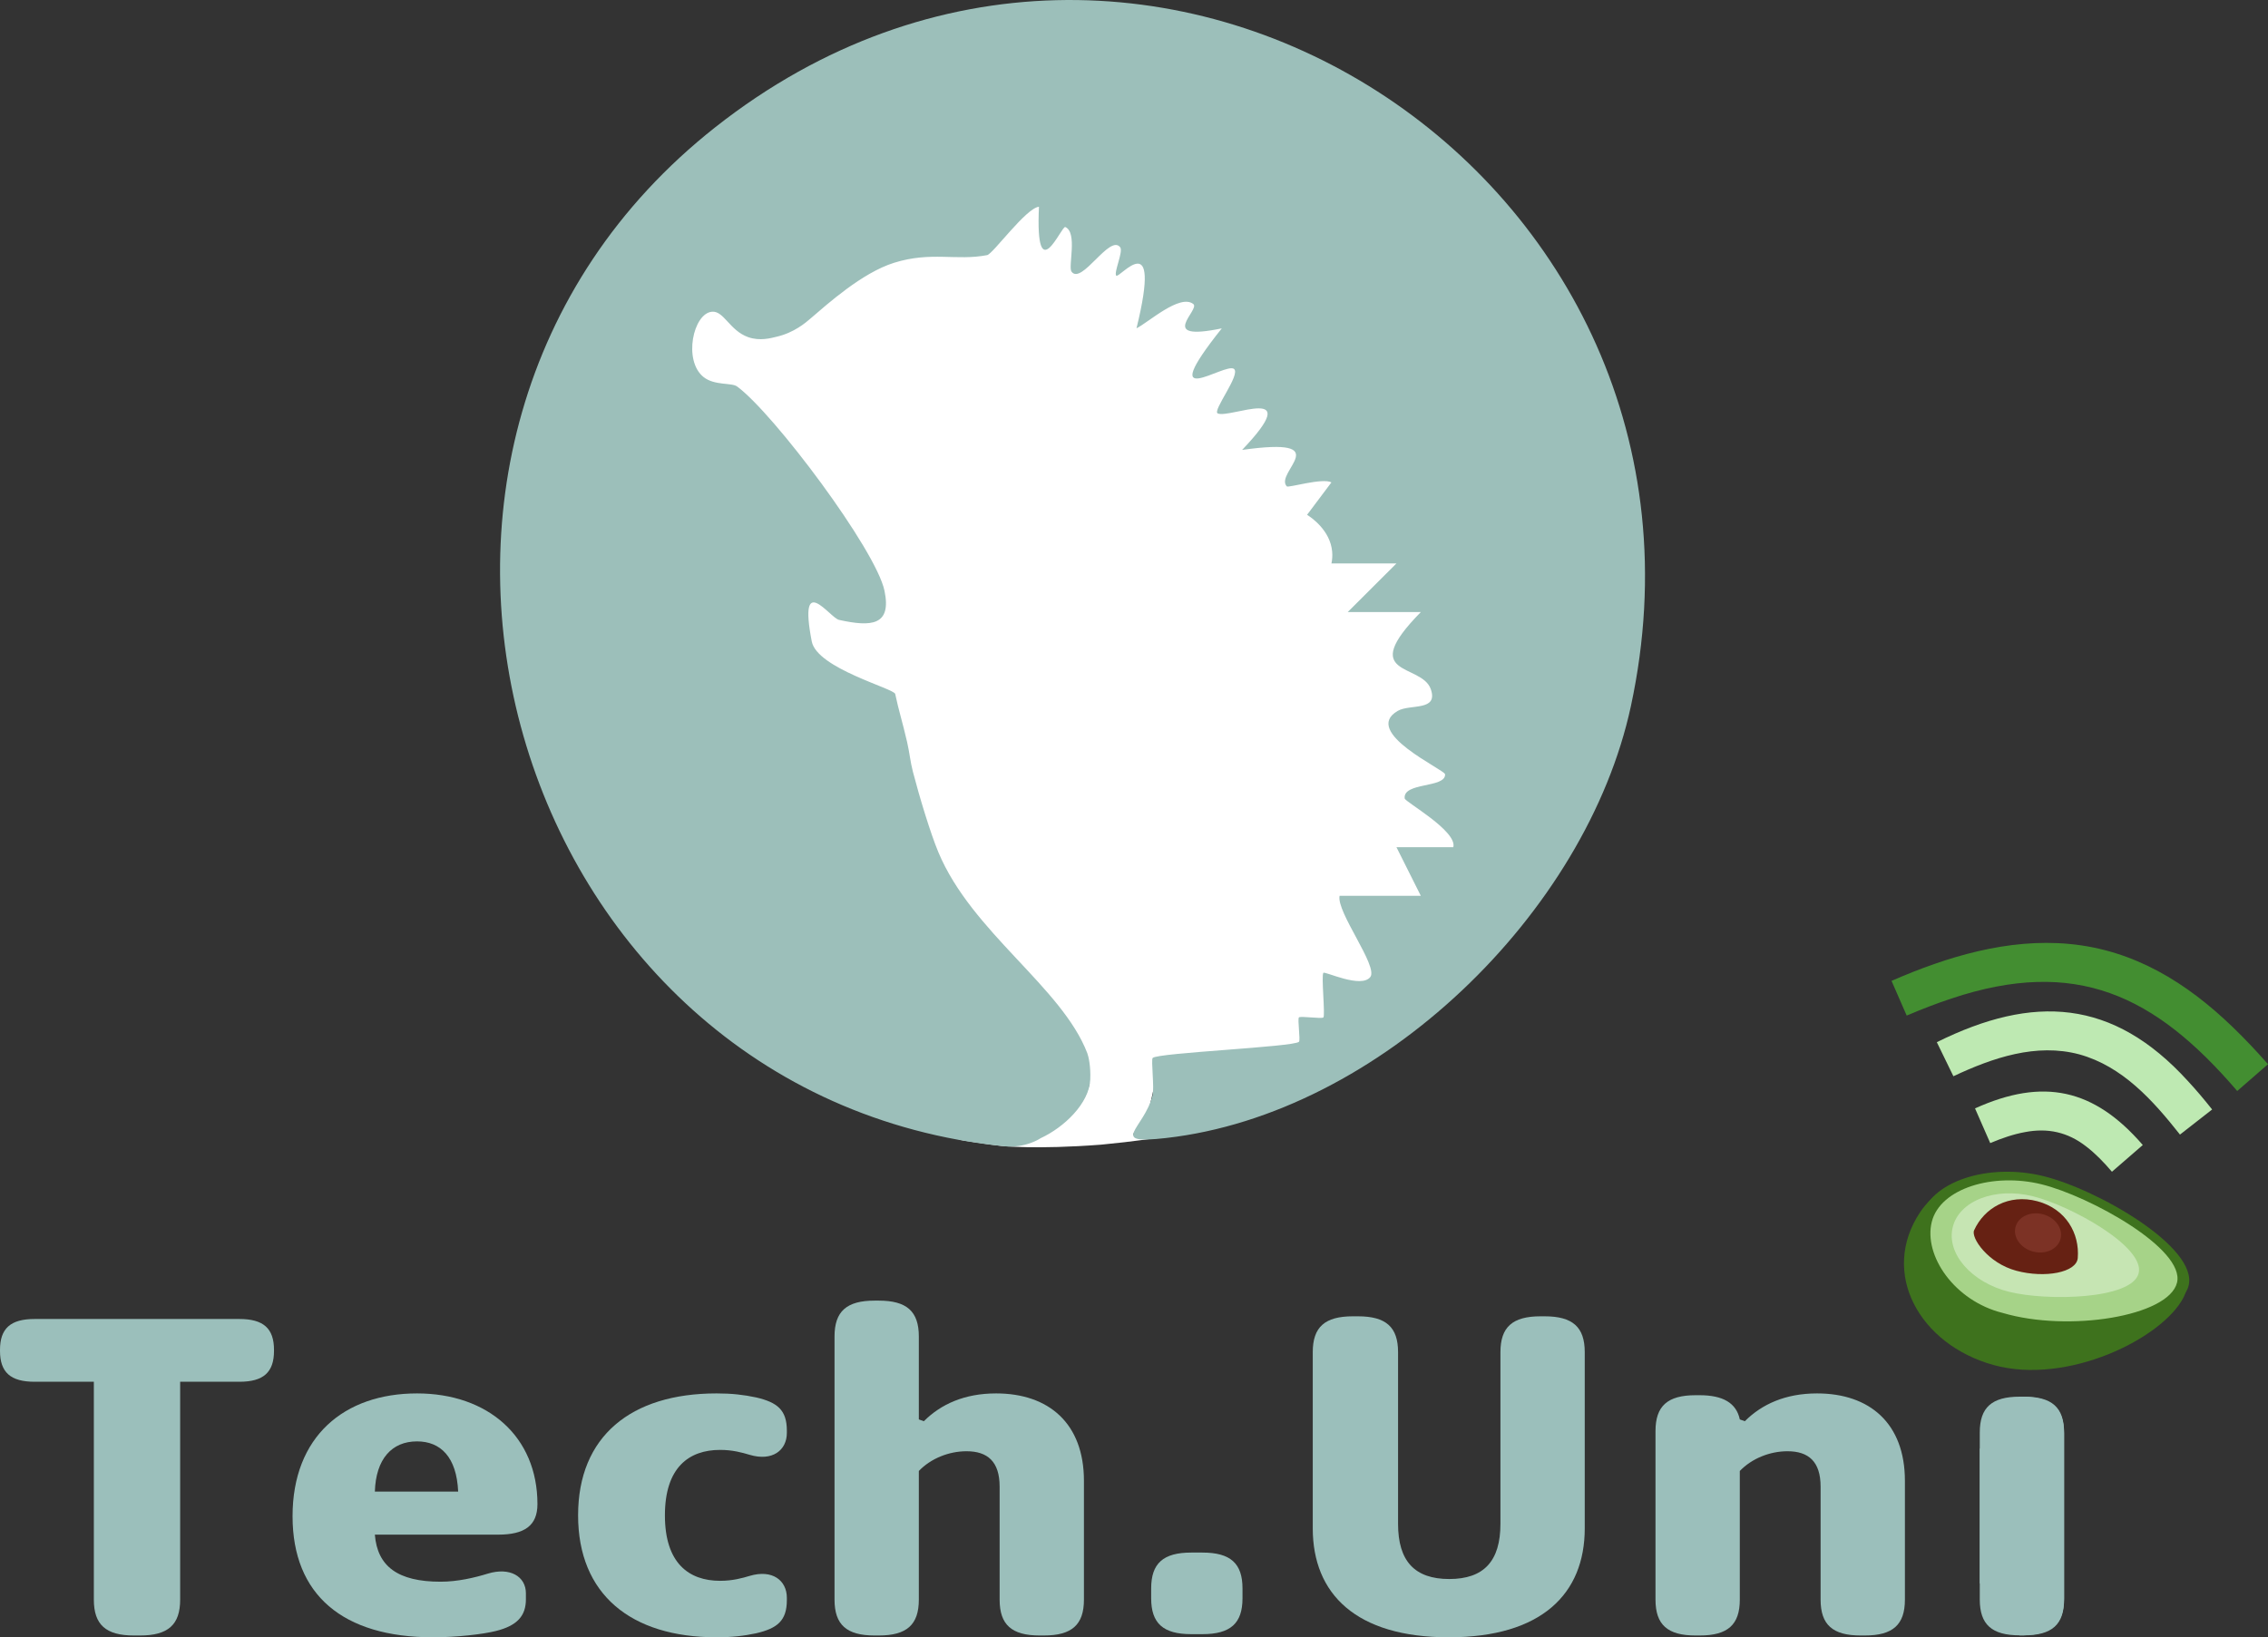<?xml version="1.0" encoding="UTF-8"?><svg xmlns="http://www.w3.org/2000/svg" viewBox="0 0 2807.005 2027.025"><rect x="0" y="0" width="2807.005" height="2027.025" fill="#333333" stroke="none"/><defs><style>.uuid-824e84bb-7f08-42f5-a96f-76e91ad5e8a7{fill:#9cbfba;}.uuid-d80dac59-e2fd-4b92-902e-6ffcee01d1ab{fill:#c6e5b3;}.uuid-ce76f39e-da40-418e-b305-55c02bb81693{fill:#fff;}.uuid-db168fe7-f596-40d6-ae74-29ef329e2c7a{fill:#9bbfbb;}.uuid-4e496116-3ee3-423b-9847-f1f24dcf9016{fill:#bee9b2;}.uuid-a137b5f7-8561-4bd3-b985-de5a7d052d4f{fill:#3e721d;}.uuid-022ca1a3-64b4-4c06-a5b7-5401bcff64d3{fill:#7c3225;}.uuid-76bd2bdb-76dd-4118-be98-f3026108ff91{fill:#a6d388;}.uuid-b9e1f45c-5472-4aad-95be-3c9cef18a339{fill:#438e31;}.uuid-0522d70a-2710-495a-b7f3-33a3f7b1a8db{fill:#662113;}</style></defs><g id="uuid-32393843-82aa-4dc2-8b10-661bd36fa14c"><g id="uuid-67f5b846-1ac3-4b59-adba-2dbfa29ef85b"><path class="uuid-ce76f39e-da40-418e-b305-55c02bb81693" d="M1059.743,472.065c33.327,10.835,68.94,17.522,103.441,11.371,32.898-5.865,64.907-23.246,97.868-17.747,24.44,4.077,44.913,20.158,64.213,35.696,46.039,37.064,92.63,74.697,127.632,122.322,39.637,53.931,62.522,118.079,83.747,181.554,16.483,49.295,32.459,99.856,32.106,151.833-.258,37.907-15.254,82.2-51.848,92.092-3.532.955-7.502,1.757-9.651,4.717-7.171,9.874,15.512,20.091,12.196,31.835-52.864,9.888-110.898,18.999-157.658-7.568-22.343-12.694-39.713-32.404-56.509-51.852-67.544-78.206-133.026-158.173-197.535-238.901"/><path class="uuid-ce76f39e-da40-418e-b305-55c02bb81693" d="M991.954,717.956c14.947,4.82,30.167,8.842,45.699,11.258,28.88,4.492,58.749,9.665,88.295,11.296,7.768.429,15.567.366,23.322-.275,36.956-3.053,74.115-7.417,109.726-17.952,14.356-4.247,28.655-8.788,43.528-10.857-22.596,3.036-45.193,6.073-67.789,9.109,8.205-1.018,16.342-1.19,24.552-.118l-67.789-9.109c7.253,1.122,14.173,3.188,20.933,6.033-20.305-8.569-40.61-17.137-60.914-25.706,12.458,5.495,23.631,13.208,34.385,21.483-17.203-13.291-34.406-26.582-51.609-39.873,47.603,36.958,95.754,75.914,132.957,123.706-13.291-17.203-26.582-34.406-39.873-51.609,23.684,30.735,41.804,65.1,56.887,100.751-8.569-20.305-17.137-40.61-25.706-60.914,13.071,31.116,23.982,63.078,34.603,95.096,11.384,34.318,22.033,69.045,27.023,104.953-3.036-22.596-6.073-45.193-9.109-67.789,2.562,19.259,3.861,38.948,1.377,58.283,3.036-22.596,6.073-45.193,9.109-67.789-1.539,11.165-4.256,22.095-8.552,32.528l25.706-60.914c-3.055,7.164-6.813,13.924-11.566,20.106,13.291-17.203,26.582-34.406,39.873-51.609-3.379,4.24-7.134,8.052-11.404,11.397,17.203-13.291,34.406-26.582,51.609-39.873-3.676,2.755-7.563,5.049-11.764,6.911,20.305-8.569,40.61-17.137,60.914-25.706-2.377.987-4.788,1.825-7.265,2.524-23.201,6.552-45.695,16.135-66.878,27.597-19.871,10.752-37.971,25.355-53.894,41.267-.546.396-1.014.873-1.403,1.433-13.291,17.203-26.582,34.406-39.873,51.609-22.401,34.59-37.318,90.708-36.14,131.754.022.75.029,1.559.026,2.307,3.036,22.596,6.073,45.193,9.109,67.789.065.396.163.783.295,1.161.115.399.26.788.435,1.165,8.569,20.305,17.137,40.61,25.706,60.914.423.79.808,1.586,1.281,2.349,13.437,21.667,30.964,40.533,46.823,60.471-13.291-17.203-26.582-34.406-39.873-51.609,1.442,1.873,2.748,3.762,3.775,5.896-8.569-20.305-17.137-40.61-25.706-60.914.473,1.148.811,2.253,1.019,3.478-3.036-22.596-6.073-45.193-9.109-67.789.073.934.057,1.736-.055,2.666,3.036-22.596,6.073-45.193,9.109-67.789l-.205.9,178.102-178.102c-13.41,2.503-26.841,4.882-40.36,6.725,22.596-3.036,45.193-6.073,67.789-9.109-22.883,3.034-46.061,4.488-69.026,1.458,22.596,3.036,45.193,6.073,67.789,9.109-11.968-1.699-23.629-4.635-34.837-9.191,20.305,8.569,40.61,17.137,60.914,25.706-10.424-4.399-20.026-10.13-28.993-17.02,17.203,13.291,34.406,26.582,51.609,39.873-17.134-13.48-31.267-30.145-45.437-46.591-16.009-18.58-31.904-37.258-47.699-56.02-31.59-37.526-62.778-75.389-93.68-113.483-17.306-21.333-34.521-42.739-51.67-64.198-23.097-24.867-50.453-42.442-82.066-52.726-30.389-15.966-63.138-23.286-98.246-21.962-35.108-1.324-67.857,5.996-98.246,21.962-31.613,10.284-58.969,27.859-82.066,52.726l-39.873,51.609c-23.067,39.773-34.672,82.674-34.815,128.703,3.036,22.596,6.073,45.193,9.109,67.789,12.116,43.198,33.975,80.706,65.579,112.523,48.182,60.287,96.895,120.153,146.615,179.181,12.64,15.006,25.344,29.958,38.12,44.849,11.337,13.214,22.497,26.676,34.714,39.096,6.008,6.108,12.333,11.834,19.038,17.165,18.031,14.337,36.413,28.835,55.01,42.436,1.604,1.173,3.232,2.315,4.887,3.416,3.764,2.503,7.664,4.803,11.686,6.868,1.723.885,3.469,1.726,5.233,2.527,21.173,9.617,43.125,18.687,64.7,27.352,3.815,1.532,7.659,2.949,11.592,4.152,18.428,5.636,38.29,7.061,57.139,9.594,20.177,2.711,40.112,6.269,60.479,6.264,9.342-.002,18.677-.558,27.972-1.473,41.043-4.037,82.051-9.956,122.618-17.529,43.198-12.116,80.706-33.975,112.523-65.579,31.604-31.817,53.463-69.325,65.579-112.523,10.363-45.573,14.63-94.43.111-140.022-7.194-22.591-15.609-45.237-27.708-65.646-13.263-22.373-31.783-41.335-47.787-61.86,13.291,17.203,26.582,34.406,39.873,51.609-1.126-1.505-2.148-3.026-2.961-4.724,8.569,20.305,17.137,40.61,25.706,60.914-.314-.783-.546-1.504-.73-2.326,3.036,22.596,6.073,45.193,9.109,67.789-.1-.815-.11-1.49-.026-2.307-3.036,22.596-6.073,45.193-9.109,67.789.088-.528.237-1.037.449-1.528-8.569,20.305-17.137,40.61-25.706,60.914.235-.54.527-1.047.875-1.522-13.291,17.203-26.582,34.406-39.873,51.609.535-.726,1.174-1.343,1.918-1.852-17.203,13.291-34.406,26.582-51.609,39.873.75-.508,1.546-.928,2.389-1.259-20.305,8.569-40.61,17.137-60.914,25.706,2.569-.935,5.234-1.507,7.833-2.343,22.963-7.388,45.212-17.707,66.842-28.004,2.255-1.074,4.453-2.227,6.563-3.568,20.412-12.976,39.04-28.756,57.585-44.249,1.902-1.589,3.703-3.299,5.403-5.103,15.7-16.674,36.867-46.961,43.947-56.359,3.096-4.109,5.875-8.383,8.237-12.957,12.32-23.864,22.552-48.938,31.42-74.283,1.934-5.528,3.449-11.201,4.605-16.942,5.477-27.201,8.629-54.919,11.285-82.519.546-5.675.728-11.364.681-17.063-.063-7.578-.468-15.152-1.165-22.699-2.793-30.231-7.096-60.358-12.025-90.309-2.47-15.008-5.908-29.843-9.896-44.515-7.957-29.272-17.822-58.062-27.781-86.704-16.5-47.451-35.73-94.148-56.772-139.722-12.017-26.028-26.028-51.214-43.025-74.34-29.906-40.691-59.996-80.041-96.944-114.325-21.28-19.746-43.821-38.065-66.417-56.269-22.729-18.311-45.857-36.121-69.127-53.741-5.879-4.451-11.913-8.716-18.253-12.488-3.37-2.005-6.823-3.875-10.372-5.543-22.929-10.779-46.223-21.183-70.174-29.501-3.686-1.28-7.459-2.314-11.294-3.043-25.786-4.902-52.009-8.996-78.257-10.356-4.088-.212-8.191-.114-12.269.229-25.635,2.153-51.121,6.124-76.519,10.186-8.247,1.319-16.347,3.42-24.37,5.712-16.312,4.66-32.401,10.114-49.246,12.559,22.596-3.036,45.193-6.073,67.789-9.109-16.142,2.135-32.353,1.718-48.468-.445l67.789,9.109c-16.82-2.404-33.261-6.595-49.419-11.805-33.895-10.627-67.789-12.145-101.684-4.554-33.936,1.539-65.539,11.626-94.809,30.261-29.716,16.024-53.565,37.917-71.545,65.677-22.539,24.629-37.753,53.535-45.643,86.719-3.036,22.596-6.073,45.193-9.109,67.789.143,46.03,11.748,88.931,34.815,128.703,13.291,17.203,26.582,34.406,39.873,51.609,31.817,31.604,69.325,53.463,112.523,65.579h0Z"/></g><path id="uuid-5f230543-9eec-480a-9777-992850031550" class="uuid-ce76f39e-da40-418e-b305-55c02bb81693" d="M1345.704,1301.869c1.605,4.178,4.384,16.664,3.647,32.719-1.357,29.586-32.468,59.154-61.396,72.525v-0c0-0-.001.001-.001.001-.001.001-17.516,1.337-35.023,2.63-21.097,1.558-31.646,2.324-34.975,2.369-18.851.254-31.627-1.921-31.686-1.446-.042.337,6.37,1.619,37,6,7.186.993,12.866,1.651,16,2,0,0,42.302,4.713,123.685-1.554h0c0,0,0-0.0 0-0.0 0,0,0-0.0 0-0,79.506-7.481,135.02-19.889,135-20-.029-.166-91.517,19.249-95.007,7.838-.567-1.853,1.161-3.786,5.007-7.838,11.697-12.328,14.929-26.838,18.48-42.778,2.042-9.165,4.419-25.622.205-46.58"/><path id="uuid-44907397-d8f9-4db6-8d74-241b269b6d06" class="uuid-824e84bb-7f08-42f5-a96f-76e91ad5e8a7" d="M1617.716,637.323l30.133-40.114c-10.885-5.944-53.333,6.98-55.23,4.962-16.108-17.144,63.686-61.836-55.295-45.16,79.618-83.587-14.94-38.517-30.154-45.151-7.15-3.117,28.99-48.379,20.016-55.168-11.14-8.428-99.862,56.361-15.05-50.151-81.83,16.925-26.201-23.047-35.222-30.139-16.547-13.009-55.825,22.932-70.323,30.044,32.27-131.193-21.555-60.481-25.14-65.239-3.088-4.099,8.983-29.81,4.965-35.063-12.92-16.893-47.841,47.339-60.274,30.101-4.384-6.078,7.78-48.408-7.66-55.164-4.715-2.063-37.385,79.173-32.619-25.12-15.994,1.486-56.96,58.49-64.114,59.875-38.111,7.378-69.125-4.924-115.199,9.485-39.822,12.454-82.827,51.413-103.802,69.328-5.546,4.737-19.753,17.148-41.483,22.214-6.738,1.571-20.659,5.742-35.396.484-22.749-8.116-29.931-32.487-44.457-31.45-23.512,1.679-36.241,60.769-10.498,81.008,13.564,10.664,34.623,6.59,41.387,11.578,45.703,33.701,171.736,202.166,182.368,252.802,9.086,43.274-16.23,45.025-56.271,36.141-11.409-2.531-50.77-61.441-33.724,26.679,6.457,33.382,101.87,58.249,103.282,65.008,4.181,20.016,9.006,34.642,14.712,59.459,3.08,13.397,3.914,24.236,7.169,36.764,8.205,31.578,21.745,76.291,31.537,99.733,41.477,99.293,152.838,166.813,184.33,248.801,1.605,4.178,4.384,16.664,3.647,32.719-1.357,29.586-32.468,59.154-61.396,72.525-0.0 0-18.354,12.688-45,10-616.072-62.159-851.829-872.286-357.463-1261.778,533.115-420.022,1273.873,63.095,1132.988,716.913-55.162,255.996-310.883,504.779-575.451,534.664-72.755,8.218-27.485-10.731-16.593-52.577,2.512-9.651-2.072-44.296.205-46.58,6.425-6.443,174.678-13.519,181.048-20.016,1.985-2.025-2.031-28.198-.057-30.169,1.974-1.97,28.199,2.037,30.224.057,2.539-2.481-2.785-51.853.03-55.225,1.866-2.236,46.766,19.811,58.076,5.151,10.112-13.107-42.238-80.492-38.026-100.504h100.551l-30.166-60.22h70.386c5.06-20.154-59.697-56.025-60.196-60.334-2.364-20.413,50.814-12.581,50.005-29.883-.269-5.758-104.12-52.256-58.551-78.548,15.129-8.729,50.542.806,40.851-26.908-11.351-32.461-91.846-14.506-12.329-95.391h-90.496l60.331-60.22h-80.441c.924-4.454,1.366-9.445.859-14.823-2.493-26.46-26.038-42.21-31.024-45.397Z"/></g><g id="uuid-42e84a79-cca4-4d15-acf7-386282d0b994"><path class="uuid-db168fe7-f596-40d6-ae74-29ef329e2c7a" d="M116.145,1710.663H42.855c-29.812,0-42.855-11.656-42.855-38.297v-1.11c0-26.641,13.043-38.297,42.855-38.297h253.406c29.812,0,42.855,11.656,42.855,38.297v1.11c0,26.641-13.043,38.297-42.855,38.297h-73.289v269.741c0,31.081-14.906,44.401-49.688,44.401h-7.453c-34.781,0-49.688-13.32-49.688-44.401v-269.741Z"/><path class="uuid-db168fe7-f596-40d6-ae74-29ef329e2c7a" d="M650.898,1979.848c0,20.536-10.559,32.746-37.266,39.407-15.527,3.885-47.824,7.77-77.637,7.77-111.797,0-173.906-52.727-173.906-149.855,0-98.795,63.973-152.077,154.031-152.077,87.574,0,149.062,53.282,149.062,137.091,0,26.642-16.148,37.742-48.445,37.742h-152.789c3.105,39.406,28.57,58.277,81.363,58.277,21.117,0,42.234-4.995,58.383-9.99,27.328-8.326,47.203,3.33,47.203,24.421v7.215ZM567.051,1846.643c-1.863-42.737-21.738-62.163-50.93-62.163-31.055,0-50.93,21.646-52.172,62.163h103.102Z"/><path class="uuid-db168fe7-f596-40d6-ae74-29ef329e2c7a" d="M973.855,1980.958c0,25.531-11.801,34.967-37.887,41.071-15.527,3.33-30.434,4.995-49.066,4.995-106.207,0-171.422-53.282-171.422-150.966s65.215-150.967,171.422-150.967c18.633,0,33.539,1.665,49.066,4.996,26.086,6.104,37.887,15.54,37.887,41.071v2.775c0,21.646-18.012,35.521-45.961,27.196-9.316-2.775-21.117-6.105-36.645-6.105-38.508,0-68.32,21.646-68.32,81.033s29.812,81.033,68.32,81.033c15.527,0,27.328-3.33,36.645-6.105,27.949-8.325,45.961,5.551,45.961,27.196v2.775Z"/><path class="uuid-db168fe7-f596-40d6-ae74-29ef329e2c7a" d="M1032.853,1654.605c0-31.081,14.906-44.402,49.688-44.402h4.969c34.781,0,49.688,13.321,49.688,44.402v102.679l6.211,2.221c21.117-21.091,50.309-34.412,89.438-34.412,65.215,0,108.691,37.187,108.691,108.229v147.082c0,31.081-14.906,44.401-49.688,44.401h-4.969c-34.781,0-49.688-13.32-49.688-44.401v-139.866c0-31.081-14.906-43.847-40.992-43.847-21.738,0-44.098,8.88-59.004,24.421v159.292c0,31.081-14.906,44.401-49.688,44.401h-4.969c-34.781,0-49.688-13.32-49.688-44.401v-325.799Z"/><path class="uuid-db168fe7-f596-40d6-ae74-29ef329e2c7a" d="M1424.753,1966.528c0-31.081,14.906-44.402,49.688-44.402h13.664c34.781,0,49.688,13.321,49.688,44.402v12.211c0,31.081-14.906,44.401-49.688,44.401h-13.664c-34.781,0-49.688-13.32-49.688-44.401v-12.211Z"/><path class="uuid-db168fe7-f596-40d6-ae74-29ef329e2c7a" d="M1624.74,1674.031c0-31.081,14.906-44.402,49.688-44.402h6.211c34.781,0,49.688,13.321,49.688,44.402v212.573c0,46.067,20.496,68.269,63.352,68.269s63.352-22.201,63.352-68.269v-212.573c0-31.081,14.906-44.402,49.688-44.402h4.969c34.781,0,49.688,13.321,49.688,44.402v218.124c0,81.033-53.414,134.87-168.316,134.87s-168.316-53.837-168.316-134.87v-218.124Z"/><path class="uuid-db168fe7-f596-40d6-ae74-29ef329e2c7a" d="M2048.937,1771.714c0-31.081,14.906-44.401,49.688-44.401h4.969c28.57,0,45.34,9.436,49.688,29.971l6.211,2.221c21.117-21.091,50.309-34.412,89.438-34.412,65.215,0,108.691,37.187,108.691,108.229v147.082c0,31.081-14.906,44.401-49.688,44.401h-4.969c-34.781,0-49.688-13.32-49.688-44.401v-139.866c0-31.081-14.906-43.847-40.992-43.847-21.738,0-44.098,8.88-59.004,24.421v159.292c0,31.081-14.906,44.401-49.688,44.401h-4.969c-34.781,0-49.688-13.32-49.688-44.401v-208.689Z"/><g id="uuid-0480b6bb-3729-4e57-914a-ead912dbca17"><g id="uuid-41025f4c-7da5-4db2-b7c6-90198a7e6497"><path class="uuid-db168fe7-f596-40d6-ae74-29ef329e2c7a" d="M2450.272,1960.006v-186.489c0-31.084,14.907-44.404,49.69-44.404h4.968c34.783,0,49.688,13.32,49.688,44.404v205.361c0,31.084-14.905,44.404-49.688,45.732h-5.591l-11.384-35"/><path class="uuid-db168fe7-f596-40d6-ae74-29ef329e2c7a" d="M2487.955,1764.112l11.384-35h5.591c34.783,1.328,49.688,14.648,49.688,45.732v205.361c0,31.084-14.905,44.404-49.688,44.404h-4.968c-34.783,0-49.69-13.32-49.69-44.404v-186.489M2445.924,1637.193c0-28.306,13.665-40.518,45.342-40.518h22.361c31.675,0,45.339,12.212,45.339,40.518v6.66c0,28.306-13.665,40.518-45.339,40.518h-22.361c-31.677,0-45.342-12.212-45.342-40.518v-6.66Z"/></g></g><g id="uuid-4a3caa9f-85c6-4a83-8375-dda3b2ad3f67"><path class="uuid-b9e1f45c-5472-4aad-95be-3c9cef18a339" d="M2341.077,1214.349c68.807-30.063,143.947-52.769,219.969-45.728,80.401,7.535,145.282,47.966,202.193,102.848,15.393,14.801,29.879,30.26,43.766,46.066l-38.1,33.156c-101.887-118.983-199.853-165.824-353.716-114.485-18.638,6.162-37.085,13.322-55.356,21.114l-18.757-42.97h0Z"/><path class="uuid-4e496116-3ee3-423b-9847-f1f24dcf9016" d="M2397.122,1290.252c119.523-59.219,217.793-53.871,310.503,47.832,10.686,11.512,20.68,23.406,30.237,35.489l-39.814,31.078c-33.655-42.702-71.549-84.723-124.739-99.361-53.119-14.131-106.768,4.14-155.672,27.12-0.0 0-20.516-42.158-20.516-42.158h0Z"/><path class="uuid-4e496116-3ee3-423b-9847-f1f24dcf9016" d="M2444.407,1372.235c84.255-38.12,147.196-24.641,207.632,45.339 0-.001-38.167,33.078-38.167,33.078-10.136-11.896-20.76-22.803-32.013-31.388-22.693-17.686-47.464-23.114-75.723-17.662-14.108,2.544-28.585,7.538-42.907,13.575l-18.822-42.942h0Z"/></g><g id="uuid-472b85cd-b5c0-4a54-87a8-be9fd0d47b9c"><path class="uuid-a137b5f7-8561-4bd3-b985-de5a7d052d4f" d="M2702.482,1606.227c-25.99,50.628-143.624,109.044-235.147,83.715-91.511-25.316-141.2-113.74-90.808-189.324,31.122-46.683,86.721-43.472,178.232-18.144,91.517,25.323,173.35,73.839,147.723,123.753Z"/><path class="uuid-a137b5f7-8561-4bd3-b985-de5a7d052d4f" d="M2486.854,1627.511c-67.58-16.744-122.12-70.992-110.386-118.308,11.715-47.31,85.27-69.812,152.861-53.055,67.567,16.743,191.172,88.088,179.456,135.399-11.742,47.333-154.352,52.708-221.932,35.964"/><path class="uuid-76bd2bdb-76dd-4118-be98-f3026108ff91" d="M2478.686,1625.468c-59.649-14.773-98.182-70.946-87.828-112.7,10.36-41.747,76.323-61.313,135.959-46.529,59.624,14.771,177.9,80.005,167.563,121.766-10.354,41.741-134.39,61.532-215.695,37.463"/><path class="uuid-d80dac59-e2fd-4b92-902e-6ffcee01d1ab" d="M2486.66,1599.325c-46.681-11.568-77.939-47.433-69.837-80.102,8.085-32.689,52.476-49.799,99.157-38.231,46.693,11.569,139.036,62.556,130.951,95.245-8.091,32.682-113.579,34.669-160.271,23.088Z"/><path class="uuid-0522d70a-2710-495a-b7f3-33a3f7b1a8db" d="M2521.583,1487.178c35.439,9.471,52.437,40.004,49.972,70.285-1.463,17.961-40.531,25.253-75.964,15.789-35.414-9.469-56.435-41.008-52.348-50.058,12.489-27.699,42.925-45.473,78.34-36.016Z"/><path class="uuid-022ca1a3-64b4-4c06-a5b7-5401bcff64d3" d="M2528.526,1503.319c15.385,4.103,25.091,17.765,21.703,30.51-3.412,12.731-18.64,19.746-34.03,15.637-15.365-4.12-25.078-17.776-21.684-30.515,3.407-12.75,18.633-19.741,34.011-15.632Z"/></g></g></svg>